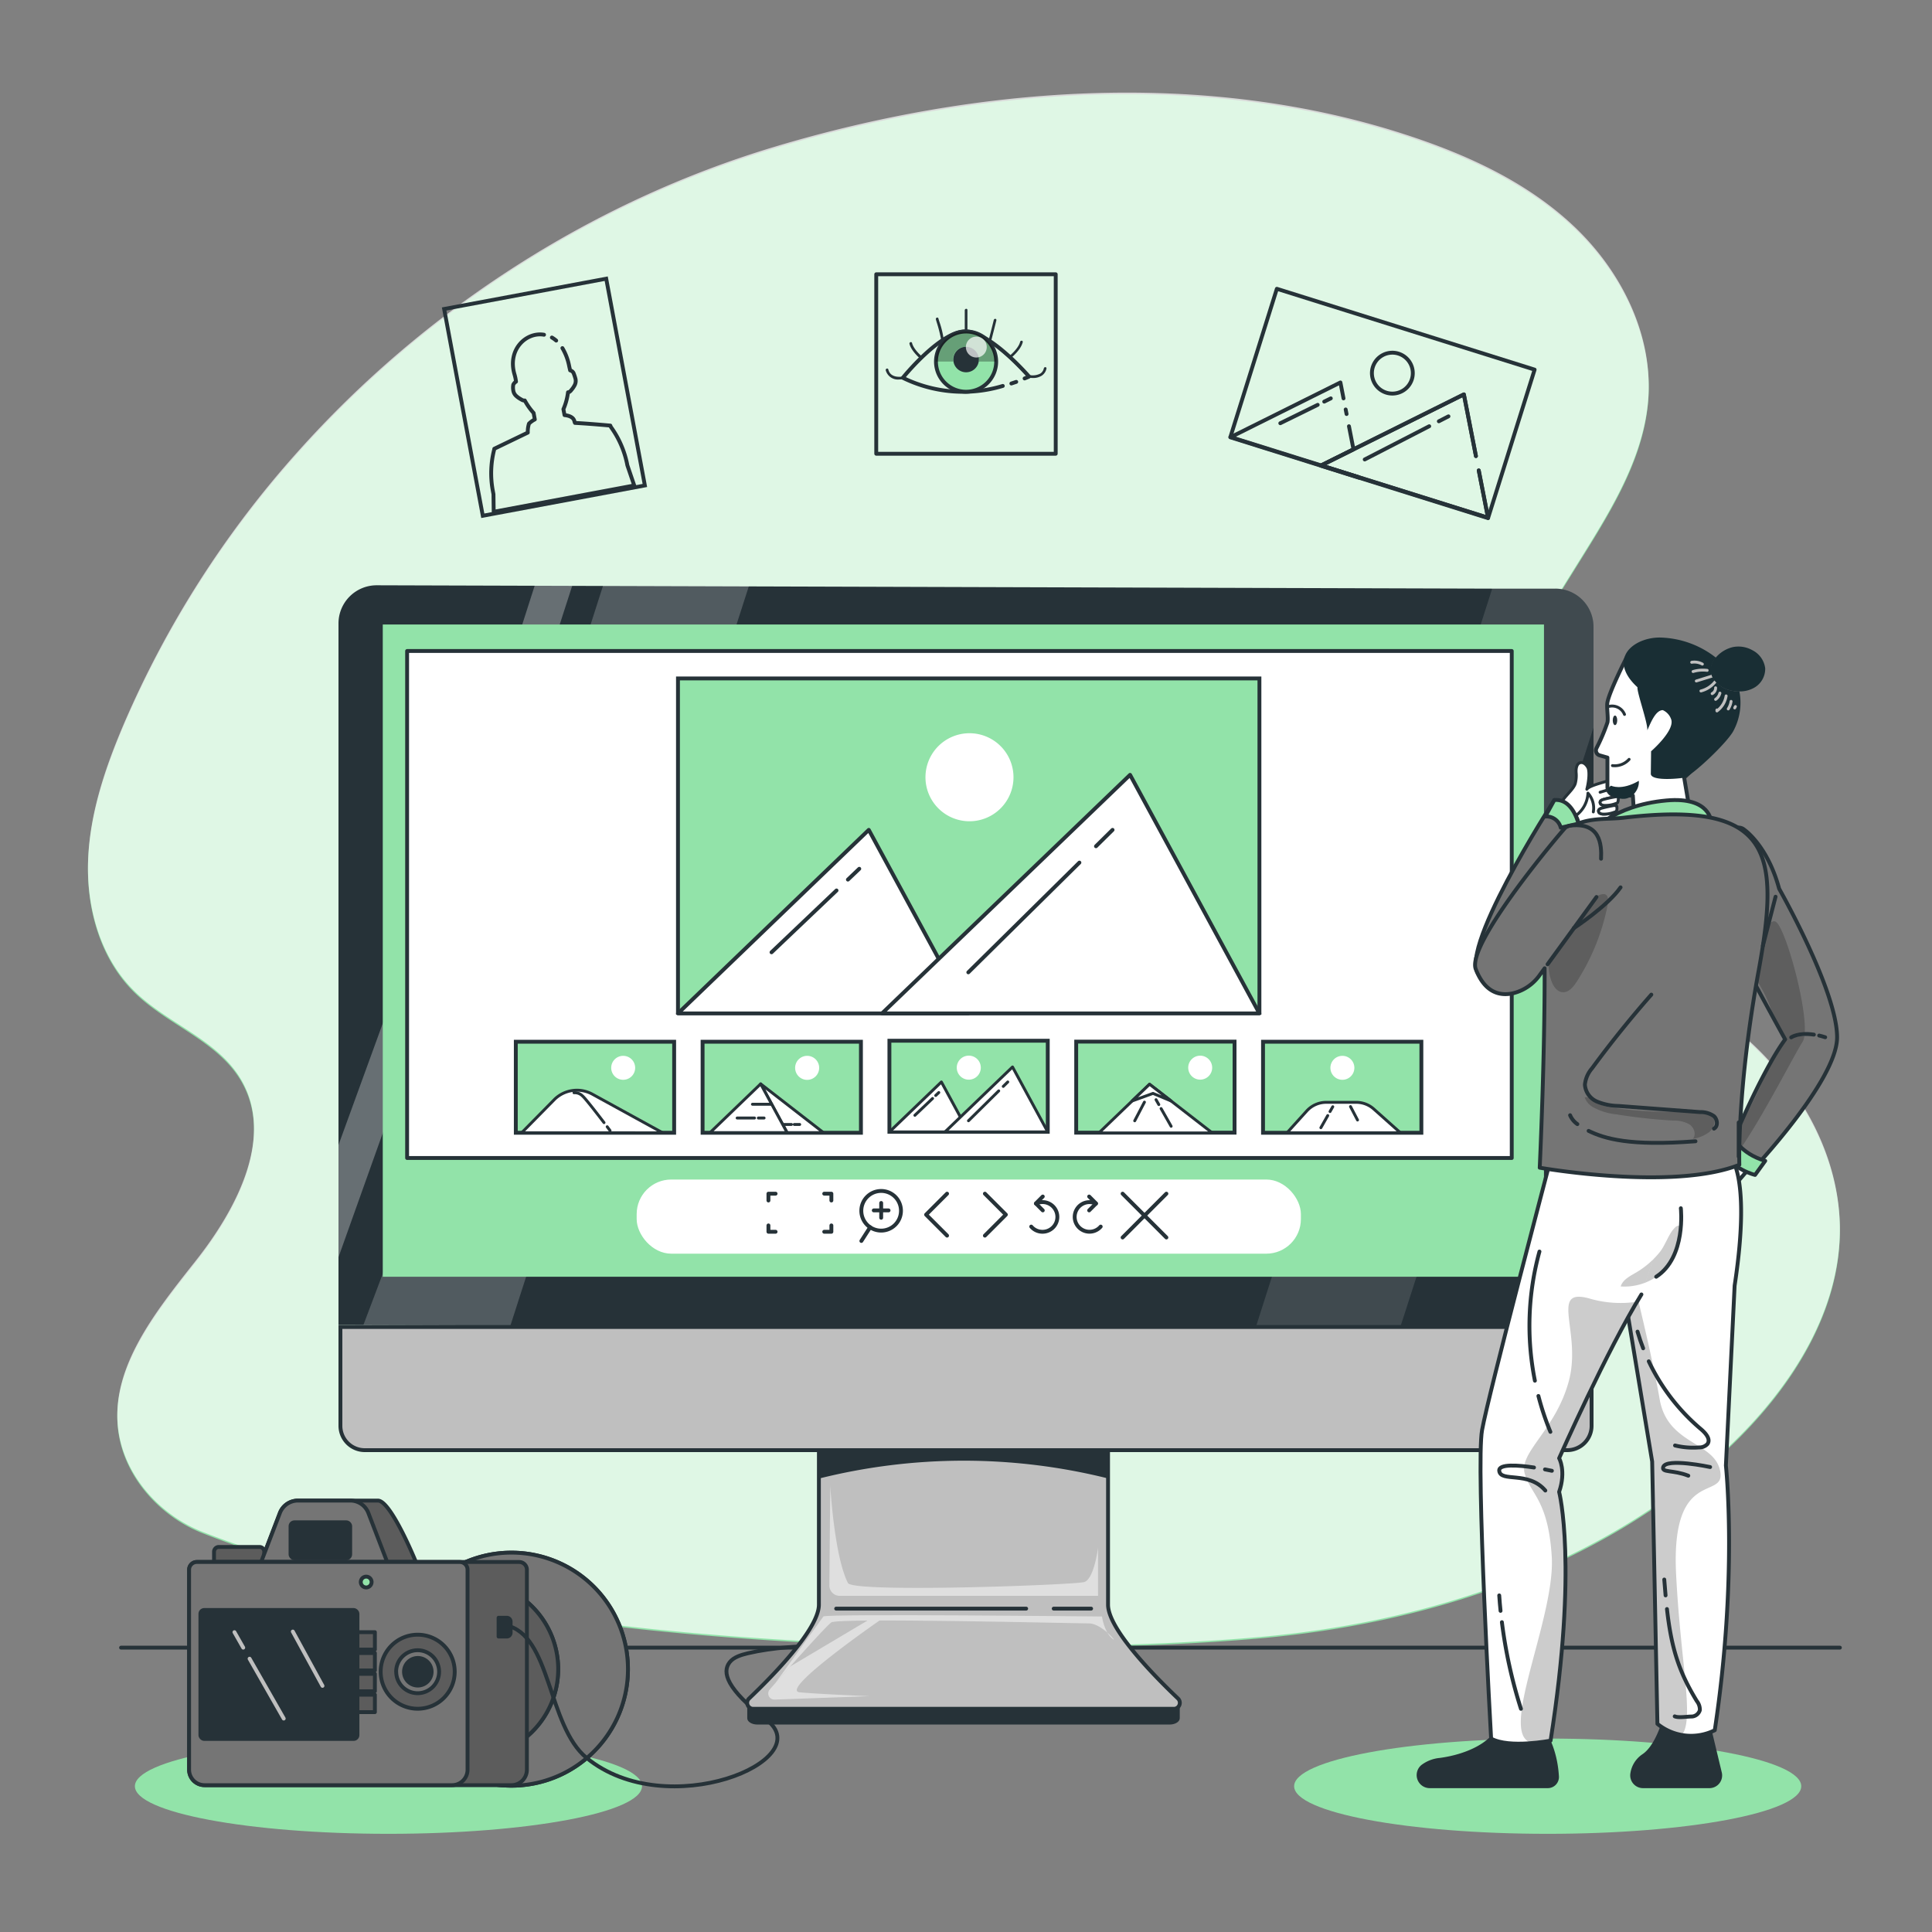 <svg xmlns="http://www.w3.org/2000/svg" xmlns:xlink="http://www.w3.org/1999/xlink" viewBox="0 0 500 500"><rect x="0" y="0" width="500" height="500" fill="#808080" stroke="none"/><defs><clipPath id="freepik--clip-path--inject-21"><path d="M447.19,240.93c-2-4.78-1.5-19.36.65-25.28a2.24,2.24,0,0,1,3.6-.9s6,4.08,9,15.25c0,0,15,26.41,15,38.46,0,11.3-22.33,34.81-22.33,34.81a10.44,10.44,0,0,1-6-4.77S455.48,277.88,462,269C462,269,449.41,246.21,447.19,240.93Z" style="fill:#757575;stroke:#263238;stroke-linecap:round;stroke-linejoin:round"></path></clipPath><clipPath id="freepik--clip-path-2--inject-21"><path d="M447.13,298.5s6.43,3.68,1.79,34.23l-2.26,46.55s3.14,28.75-2.88,68.5a13.79,13.79,0,0,1-14.84-1.65l-1.36-67.88-12.43-75Z" style="fill:#fff;stroke:#263238;stroke-linecap:round;stroke-linejoin:round"></path></clipPath><clipPath id="freepik--clip-path-3--inject-21"><path d="M424.8,335c-8.86,14.29-21.3,42.39-21.3,42.39s1.87,3.26,0,8.71c0,0,4.94,19-2.21,64.37,0,0-10.64,2.09-15.39-.52,0,0-4-70.66-2.34-79.87s17.73-70,17.73-70h35.14" style="fill:#fff;stroke:#263238;stroke-linecap:round;stroke-linejoin:round"></path></clipPath><clipPath id="freepik--clip-path-4--inject-21"><path d="M381.93,250.82c2.48,6.41,6.61,7,9.91,6.17a11.92,11.92,0,0,0,6.64-4.65l1.27-1.75c.07,23-1.27,51.61-1.27,51.61s34.39,6.07,51.66-.75c0,0-.67-19.28,5-50.25s3.14-44.07-35-39.57c-3.65.43-8,0-11.74,1.52a8,8,0,0,0-3.24,1C404.72,214.5,379.36,244.21,381.93,250.82Z" style="fill:#757575;stroke:#263238;stroke-linecap:round;stroke-linejoin:round"></path></clipPath></defs><g id="freepik--background-simple--inject-21"><path d="M32.17,187.43c-4.85,11.34-8.94,23.25-9.37,35.59S26,248.26,34.85,256.91c8.58,8.43,21.49,12.48,27.56,22.87,8.65,14.8-1.11,33.37-11.73,46.84s-23.13,28.79-19.76,45.61c2.23,11.13,11.09,20.52,21.67,24.63C142.87,432,287,428.14,330.45,423.58s87.06-19.71,118.34-50.16c15.06-14.66,27.35-33.91,27.37-54.93,0-18.4-9.57-35.93-23.1-48.39s-30.7-20.35-48.24-25.89c-13.16-4.16-28.8-9-32.93-22.18-3.37-10.76,2.83-22,8.79-31.53q14.46-23.24,28.93-46.47c7.91-12.71,16.05-26.11,17-41,1-16.61-7.32-32.85-19.46-44.24s-27.7-18.46-43.53-23.6c-52.33-17-111-12.47-163.21,3.21C153,52.59,109.82,80.53,76.89,117.46A258.14,258.14,0,0,0,32.17,187.43Z" style="fill:#92E3A9"></path><path d="M32.17,187.07c-4.85,11.35-8.94,23.26-9.37,35.59S26,247.9,34.85,256.55C43.43,265,56.34,269,62.41,279.42c8.65,14.81-1.11,33.38-11.73,46.84s-23.13,28.8-19.76,45.61C33.15,383,42,392.39,52.59,396.51c90.28,35.11,234.44,31.27,277.86,26.71s87.06-19.7,118.34-50.15c15.06-14.66,27.35-33.92,27.37-54.94,0-18.39-9.57-35.92-23.1-48.39s-30.7-20.35-48.24-25.89c-13.16-4.16-28.8-9-32.93-22.17-3.37-10.77,2.83-22,8.79-31.54q14.46-23.23,28.93-46.46c7.91-12.71,16.05-26.12,17-41.06,1-16.61-7.32-32.84-19.46-44.23s-27.7-18.47-43.53-23.6c-52.33-17-111-12.47-163.21,3.21C153,52.24,109.82,80.17,76.89,117.1A258.29,258.29,0,0,0,32.17,187.07Z" style="fill:#fff;opacity:0.7"></path></g><g id="freepik--Floor--inject-21"><line x1="31.33" y1="426.41" x2="476.16" y2="426.41" style="fill:none;stroke:#263238;stroke-linecap:round;stroke-linejoin:round"></line></g><g id="freepik--Camera--inject-21"><path d="M166.15,462.27c0,6.8-29.38,12.32-65.62,12.32s-65.62-5.52-65.62-12.32,29.37-12.33,65.62-12.33S166.15,455.46,166.15,462.27Z" style="fill:#92E3A9"></path><path d="M132.31,401.82a30,30,0,0,0-12,2.51l-7.24,3.2a26.06,26.06,0,0,0,0,48.9l7.24,3.2a30.16,30.16,0,1,0,12-57.81Z" style="fill:#fff;stroke:#263238;stroke-linecap:round;stroke-linejoin:round"></path><path d="M132.31,401.82a30,30,0,0,0-12,2.51l-7.24,3.2a26.06,26.06,0,0,0,0,48.9l7.24,3.2a30.16,30.16,0,1,0,12-57.81Z" style="fill:#757575;stroke:#263238;stroke-linecap:round;stroke-linejoin:round"></path><path d="M121.63,409.15h-30a22.83,22.83,0,1,0,0,45.66h30a22.83,22.83,0,1,0,0-45.66Z" style="fill:#fff;stroke:#263238;stroke-linecap:round;stroke-linejoin:round"></path><path d="M121.63,409.15h-30a22.83,22.83,0,1,0,0,45.66h30a22.83,22.83,0,1,0,0-45.66Z" style="fill:#5c5c5c;stroke:#263238;stroke-linecap:round;stroke-linejoin:round"></path><path d="M113.3,409.15h-7.09a22.83,22.83,0,0,1,0,45.66h7.09a22.83,22.83,0,0,0,0-45.66Z" style="fill:#5c5c5c;stroke:#263238;stroke-linecap:round;stroke-linejoin:round"></path><path d="M97.8,388.35H77.14a5,5,0,0,0-4.71,3.23l-4.85,12.66h40.06S101.18,388.35,97.8,388.35Z" style="fill:#5c5c5c;stroke:#263238;stroke-linecap:round;stroke-linejoin:round"></path><path d="M55.36,400.35h13a0,0,0,0,1,0,0V403a1.24,1.24,0,0,1-1.24,1.24H56.6A1.24,1.24,0,0,1,55.36,403v-2.65a0,0,0,0,1,0,0Z" transform="translate(123.75 804.59) rotate(180)" style="fill:#5c5c5c;stroke:#263238;stroke-linecap:round;stroke-linejoin:round"></path><path d="M90.64,388.35H77.14a5,5,0,0,0-4.71,3.23l-4.85,12.66H100.2l-4.86-12.66A5,5,0,0,0,90.64,388.35Z" style="fill:#757575;stroke:#263238;stroke-linecap:round;stroke-linejoin:round"></path><path d="M50.94,404.24h83.42a2,2,0,0,1,2,2V458a4,4,0,0,1-4,4H52.94a4,4,0,0,1-4-4V406.24A2,2,0,0,1,50.94,404.24Z" style="fill:#5c5c5c;stroke:#263238;stroke-linecap:round;stroke-linejoin:round"></path><path d="M50.94,404.24H119a2,2,0,0,1,2,2V458a4,4,0,0,1-4,4H52.94a4,4,0,0,1-4-4V406.24A2,2,0,0,1,50.94,404.24Z" style="fill:#757575;stroke:#263238;stroke-linecap:round;stroke-linejoin:round"></path><rect x="51.86" y="416.66" width="40.65" height="33.38" rx="1" style="fill:#263238;stroke:#263238;stroke-linecap:round;stroke-linejoin:round"></rect><line x1="75.78" y1="422.24" x2="83.46" y2="436.3" style="fill:none;stroke:#bfbfbf;stroke-linecap:round;stroke-linejoin:round"></line><line x1="64.59" y1="429.27" x2="73.43" y2="444.76" style="fill:none;stroke:#bfbfbf;stroke-linecap:round;stroke-linejoin:round"></line><line x1="60.67" y1="422.4" x2="62.95" y2="426.41" style="fill:none;stroke:#bfbfbf;stroke-linecap:round;stroke-linejoin:round"></line><rect x="75.19" y="393.97" width="15.44" height="9.3" rx="1" style="fill:#263238;stroke:#263238;stroke-linecap:round;stroke-linejoin:round"></rect><rect x="92.51" y="422.4" width="4.51" height="4.51" style="fill:#5c5c5c;stroke:#263238;stroke-linecap:round;stroke-linejoin:round"></rect><rect x="92.51" y="427.8" width="4.51" height="4.51" style="fill:#5c5c5c;stroke:#263238;stroke-linecap:round;stroke-linejoin:round"></rect><rect x="92.51" y="433.19" width="4.51" height="4.51" style="fill:#5c5c5c;stroke:#263238;stroke-linecap:round;stroke-linejoin:round"></rect><rect x="92.51" y="438.59" width="4.51" height="4.51" style="fill:#5c5c5c;stroke:#263238;stroke-linecap:round;stroke-linejoin:round"></rect><path d="M98.52,432.65a9.58,9.58,0,1,0,9.58-9.59A9.57,9.57,0,0,0,98.52,432.65Zm4,0a5.56,5.56,0,1,1,5.56,5.55A5.56,5.56,0,0,1,102.54,432.65Z" style="fill:#5c5c5c;stroke:#263238;stroke-linecap:round;stroke-linejoin:round"></path><path d="M111.7,432.65a3.57,3.57,0,1,1-3.56-3.57A3.56,3.56,0,0,1,111.7,432.65Z" style="fill:#263238;stroke:#263238;stroke-linecap:round;stroke-linejoin:round"></path><path d="M96.17,409.43a1.4,1.4,0,1,1-1.4-1.4A1.4,1.4,0,0,1,96.17,409.43Z" style="fill:#92E3A9;stroke:#263238;stroke-linecap:round;stroke-linejoin:round"></path><path d="M130.83,420.62c11.82,2.23,10.8,26,21,34.34,20.83,17,60.1.58,46.61-9.81-10.53-8.11-11.59-12.37-9.63-14.93,1.06-1.37,3-1.94,4.76-2.36,6.36-1.5,14-1.91,20.57-2.08" style="fill:none;stroke:#263238;stroke-linecap:round;stroke-linejoin:round"></path><path d="M130.08,418.66h2.12a0,0,0,0,1,0,0v4.87a0,0,0,0,1,0,0h-2.12a1,1,0,0,1-1-1V419.7A1,1,0,0,1,130.08,418.66Z" transform="translate(261.23 842.2) rotate(180)" style="fill:#263238;stroke:#263238;stroke-linecap:round;stroke-linejoin:round"></path></g><g id="freepik--Device--inject-21"><path d="M193.39,441.15H305.32v3.53c0,.9-1.17,1.63-2.61,1.63H196c-1.44,0-2.61-.73-2.61-1.63Z" style="fill:#263238"></path><path d="M286.76,415.3V369.25H211.93V415.3c0,6.35-12.31,18.79-18.06,24.26a1.55,1.55,0,0,0,1.08,2.68H303.77a1.55,1.55,0,0,0,1.08-2.68C299.09,434.09,286.76,421.65,286.76,415.3Z" style="fill:#bfbfbf;stroke:#263238;stroke-linecap:round;stroke-linejoin:round"></path><line x1="272.7" y1="416.31" x2="282.38" y2="416.31" style="fill:none;stroke:#263238;stroke-linecap:round;stroke-linejoin:round"></line><line x1="216.4" y1="416.31" x2="265.57" y2="416.31" style="fill:none;stroke:#263238;stroke-linecap:round;stroke-linejoin:round"></line><g style="opacity:0.5"><path d="M204.42,431.34l21.41-12.73,2.54.25s-27,18.6-21.4,19.11,18.09,1,18.09,1l-24.61.88a1.58,1.58,0,0,1-1.24-2.62Z" style="fill:#fff"></path><path d="M213.09,418.35c0-.76,72.1,0,72.1,0s.51,3.82,2.55,5.61-2.55-3.82-5.86-3.82-65-1.53-66.75-.26-14.53,15.8-14.53,15.8Z" style="fill:#fff"></path><path d="M214.87,384.47l-.23,25.84a2.67,2.67,0,0,0,2.67,2.69h66.86V400.52s-1,8.15-3.57,8.91-59.81,2.84-61.14.26C215.89,402.81,214.87,384.47,214.87,384.47Z" style="fill:#fff"></path></g><path d="M287,382.68l-.24-.06a154.06,154.06,0,0,0-74.92.06h0V369.44H287Z" style="fill:#263238"></path><rect x="98.52" y="156.26" width="301.05" height="169.34" rx="1.59" style="fill:#fff"></rect><path d="M412.4,162.27V343.9l-324.8-1V161.35a9.88,9.88,0,0,1,9.91-9.88l288.7.87,16.33,0A9.88,9.88,0,0,1,412.4,162.27Z" style="fill:#263238"></path><g style="opacity:0.3"><path d="M412.4,162.27v26L405.08,211l-1.59,5-12.14,37.62-4.76,14.76,0,.07L383.49,278l-8.65,26.78-.52,1.65-5.09,15.78-.08.25-2,6.31-1,3-.67,2.1-1.13,3.49-.18.58-1.67,5.16v0H325.12l0,0,1.65-5.16.18-.58,1.7-5.3.69-2.16,2-6.13h0l.37-1.15.1-.32,6.89-21.51,6.61-20.64v0l3.94-12.26.15-.48,3-9.49.85-2.67,0,0v0l4.22-13.21L371.27,199l0-.12,13.36-41.7.19-.58,1.35-4.25,16.33,0A9.88,9.88,0,0,1,412.4,162.27Z" style="fill:#fff;opacity:0.4"></path></g><polygon points="193.84 151.6 192.23 156.59 192.05 157.16 170.91 222.69 153.16 277.69 145.34 302 136.25 330.15 136.14 330.49 134.16 336.61 133.94 337.33 133.75 337.91 132.09 343.07 94.04 342.92 98.85 330.19 99.43 328.4 99.97 326.72 100.1 326.28 100.11 326.25 100.25 325.82 103.01 317.23 117.15 273.06 139.95 201.87 154.28 157.16 154.46 156.59 156.06 151.6 193.84 151.6" style="fill:#fff;opacity:0.2"></polygon><polygon points="87.6 296.33 124.34 195.38 126.33 189.17 129.8 178.34 138.37 151.59 148.09 151.59 148.08 151.62 142.68 168.36 139.46 178.34 135.97 189.17 133.97 195.38 87.6 325.36 87.6 296.33" style="fill:#fff;opacity:0.3"></polygon><rect x="99.06" y="161.62" width="300.52" height="168.8" style="fill:#92E3A9"></rect><rect x="105.36" y="168.48" width="285.88" height="131.21" style="fill:#fff;stroke:#263238;stroke-linecap:round;stroke-linejoin:round"></rect><rect x="175.46" y="175.58" width="150.48" height="86.51" style="fill:#92E3A9;stroke:#263238;stroke-miterlimit:10"></rect><polygon points="175.46 262.27 224.84 214.77 250.6 262.27 175.46 262.27" style="fill:#fff;stroke:#263238;stroke-linecap:round;stroke-linejoin:round"></polygon><polygon points="228.26 262.27 292.46 200.53 325.93 262.27 228.26 262.27" style="fill:#fff;stroke:#263238;stroke-linecap:round;stroke-linejoin:round"></polygon><path d="M262.29,201.15a11.39,11.39,0,1,1-11.39-11.39A11.39,11.39,0,0,1,262.29,201.15Z" style="fill:#fff"></path><line x1="283.64" y1="219.01" x2="287.93" y2="214.77" style="fill:#fff;stroke:#263238;stroke-linecap:round;stroke-linejoin:round"></line><line x1="250.6" y1="251.64" x2="279.35" y2="223.24" style="fill:#fff;stroke:#263238;stroke-linecap:round;stroke-linejoin:round"></line><line x1="219.44" y1="227.64" x2="222.38" y2="224.84" style="fill:#fff;stroke:#263238;stroke-linecap:round;stroke-linejoin:round"></line><line x1="199.67" y1="246.45" x2="216.49" y2="230.45" style="fill:#fff;stroke:#263238;stroke-linecap:round;stroke-linejoin:round"></line><rect x="133.49" y="269.6" width="40.98" height="23.56" style="fill:#92E3A9;stroke:#263238;stroke-miterlimit:10"></rect><path d="M135,293.16l8.57-8.7a8.29,8.29,0,0,1,9.73-1.29l18.21,10Z" style="fill:#fff;stroke:#263238;stroke-linecap:round;stroke-linejoin:round;stroke-width:0.75px"></path><path d="M157.14,291.6l.74,1" style="fill:#fff;stroke:#263238;stroke-linecap:round;stroke-linejoin:round;stroke-width:0.75px"></path><path d="M148.55,282.8a2.82,2.82,0,0,1,2.23.86c.63.51,3.65,4.4,5.54,6.87" style="fill:#fff;stroke:#263238;stroke-linecap:round;stroke-linejoin:round;stroke-width:0.75px"></path><path d="M164.38,276.35a3.1,3.1,0,1,1-3.1-3.1A3.1,3.1,0,0,1,164.38,276.35Z" style="fill:#fff"></path><rect x="181.83" y="269.6" width="40.98" height="23.56" style="fill:#92E3A9;stroke:#263238;stroke-miterlimit:10"></rect><polygon points="196.86 280.51 203.7 293.12 213.11 293.12 196.86 280.51" style="fill:#fff;stroke:#263238;stroke-linecap:round;stroke-linejoin:round;stroke-width:0.75px"></polygon><polygon points="183.76 293.12 196.86 280.51 203.7 293.12 183.76 293.12" style="fill:#fff;stroke:#263238;stroke-linecap:round;stroke-linejoin:round;stroke-width:0.75px"></polygon><line x1="196.25" y1="289.34" x2="197.75" y2="289.34" style="fill:#fff;stroke:#263238;stroke-linecap:round;stroke-linejoin:round;stroke-width:0.75px"></line><line x1="190.77" y1="289.34" x2="195.27" y2="289.34" style="fill:#fff;stroke:#263238;stroke-linecap:round;stroke-linejoin:round;stroke-width:0.75px"></line><line x1="205.56" y1="291.01" x2="206.96" y2="291.01" style="fill:#fff;stroke:#263238;stroke-linecap:round;stroke-linejoin:round;stroke-width:0.75px"></line><line x1="202.7" y1="291.01" x2="204.83" y2="291.01" style="fill:#fff;stroke:#263238;stroke-linecap:round;stroke-linejoin:round;stroke-width:0.75px"></line><line x1="194.73" y1="285.78" x2="199.69" y2="285.78" style="fill:#fff;stroke:#263238;stroke-linecap:round;stroke-linejoin:round;stroke-width:0.75px"></line><path d="M212,276.35a3.11,3.11,0,1,1-3.11-3.1A3.1,3.1,0,0,1,212,276.35Z" style="fill:#fff"></path><rect x="278.52" y="269.57" width="40.98" height="23.56" style="fill:#92E3A9;stroke:#263238;stroke-miterlimit:10"></rect><path d="M313.71,276.31a3.1,3.1,0,1,1-3.1-3.1A3.1,3.1,0,0,1,313.71,276.31Z" style="fill:#fff"></path><polygon points="284.39 293.2 297.5 280.6 313.74 293.2 284.39 293.2" style="fill:#fff;stroke:#263238;stroke-linecap:round;stroke-linejoin:round;stroke-width:0.75px"></polygon><polygon points="292.99 284.93 298.4 282.97 303.09 284.93 297.5 280.6 292.99 284.93" style="fill:#fff;stroke:#263238;stroke-linecap:round;stroke-linejoin:round;stroke-width:0.75px"></polygon><line x1="300.49" y1="286.9" x2="303.09" y2="291.48" style="fill:#fff;stroke:#263238;stroke-linecap:round;stroke-linejoin:round;stroke-width:0.75px"></line><line x1="299.18" y1="284.6" x2="299.9" y2="285.86" style="fill:#fff;stroke:#263238;stroke-linecap:round;stroke-linejoin:round;stroke-width:0.75px"></line><line x1="296.18" y1="285.23" x2="293.66" y2="290.06" style="fill:#fff;stroke:#263238;stroke-linecap:round;stroke-linejoin:round;stroke-width:0.75px"></line><rect x="326.87" y="269.6" width="40.98" height="23.56" style="fill:#92E3A9;stroke:#263238;stroke-miterlimit:10"></rect><path d="M350.51,276.35a3.1,3.1,0,1,1-3.1-3.1A3.1,3.1,0,0,1,350.51,276.35Z" style="fill:#fff"></path><path d="M362.43,293.16H333.08l5.09-5.63a6.8,6.8,0,0,1,5.05-2.25H351a6.81,6.81,0,0,1,4.53,1.73Z" style="fill:#fff;stroke:#263238;stroke-linecap:round;stroke-linejoin:round;stroke-width:0.75px"></path><line x1="343.62" y1="288.71" x2="341.84" y2="291.85" style="fill:none;stroke:#263238;stroke-linecap:round;stroke-linejoin:round;stroke-width:0.75px"></line><line x1="344.92" y1="286.42" x2="344.21" y2="287.67" style="fill:none;stroke:#263238;stroke-linecap:round;stroke-linejoin:round;stroke-width:0.75px"></line><line x1="349.51" y1="286.38" x2="351.33" y2="289.86" style="fill:none;stroke:#263238;stroke-linecap:round;stroke-linejoin:round;stroke-width:0.75px"></line><rect x="230.18" y="269.34" width="40.98" height="23.56" style="fill:#92E3A9;stroke:#263238;stroke-miterlimit:10"></rect><polygon points="230.18 292.94 243.63 280.01 250.64 292.94 230.18 292.94" style="fill:#fff;stroke:#263238;stroke-linecap:round;stroke-linejoin:round;stroke-width:0.75px"></polygon><polygon points="244.56 292.94 262.04 276.13 271.16 292.94 244.56 292.94" style="fill:#fff;stroke:#263238;stroke-linecap:round;stroke-linejoin:round;stroke-width:0.75px"></polygon><path d="M253.83,276.3a3.11,3.11,0,1,1-3.11-3.1A3.1,3.1,0,0,1,253.83,276.3Z" style="fill:#fff"></path><line x1="259.64" y1="281.16" x2="260.81" y2="280.01" style="fill:#fff;stroke:#263238;stroke-linecap:round;stroke-linejoin:round;stroke-width:0.75px"></line><line x1="250.64" y1="290.05" x2="258.47" y2="282.32" style="fill:#fff;stroke:#263238;stroke-linecap:round;stroke-linejoin:round;stroke-width:0.75px"></line><line x1="242.16" y1="283.51" x2="242.96" y2="282.75" style="fill:#fff;stroke:#263238;stroke-linecap:round;stroke-linejoin:round;stroke-width:0.75px"></line><line x1="236.77" y1="288.64" x2="241.35" y2="284.28" style="fill:#fff;stroke:#263238;stroke-linecap:round;stroke-linejoin:round;stroke-width:0.75px"></line><rect x="164.77" y="305.26" width="171.9" height="19.19" rx="8.95" style="fill:#fff"></rect><polyline points="245.1 319.78 239.67 314.35 245.1 308.92" style="fill:none;stroke:#263238;stroke-linecap:round;stroke-linejoin:round"></polyline><polyline points="254.89 308.92 260.32 314.35 254.89 319.78" style="fill:none;stroke:#263238;stroke-linecap:round;stroke-linejoin:round"></polyline><polyline points="269.87 313.25 268.08 311.45 269.87 309.66" style="fill:none;stroke:#263238;stroke-linecap:round;stroke-linejoin:round"></polyline><path d="M268.12,311.49a3.84,3.84,0,1,1,1.67,7.29,3.81,3.81,0,0,1-2.91-1.34" style="fill:none;stroke:#263238;stroke-linecap:round;stroke-linejoin:round"></path><polyline points="281.87 313.25 283.66 311.45 281.87 309.66" style="fill:none;stroke:#263238;stroke-linecap:round;stroke-linejoin:round"></polyline><path d="M284.86,317.44a3.83,3.83,0,1,1-2.91-6.33,3.86,3.86,0,0,1,1.67.38" style="fill:none;stroke:#263238;stroke-linecap:round;stroke-linejoin:round"></path><path d="M233.17,313.35a5.13,5.13,0,1,1-5.12-5.13A5.12,5.12,0,0,1,233.17,313.35Z" style="fill:none;stroke:#263238;stroke-linecap:round;stroke-linejoin:round"></path><line x1="225.2" y1="317.6" x2="222.92" y2="321.16" style="fill:none;stroke:#263238;stroke-linecap:round;stroke-linejoin:round"></line><line x1="228.05" y1="311.33" x2="228.05" y2="315.16" style="fill:none;stroke:#263238;stroke-linecap:round;stroke-linejoin:round"></line><line x1="226.13" y1="313.25" x2="229.96" y2="313.25" style="fill:none;stroke:#263238;stroke-linecap:round;stroke-linejoin:round"></line><polyline points="200.72 318.78 198.87 318.78 198.87 317.14" style="fill:none;stroke:#263238;stroke-linecap:round;stroke-linejoin:round"></polyline><polyline points="198.87 310.69 198.87 308.92 200.72 308.92" style="fill:none;stroke:#263238;stroke-linecap:round;stroke-linejoin:round"></polyline><polyline points="213.31 318.78 215.16 318.78 215.16 317.14" style="fill:none;stroke:#263238;stroke-linecap:round;stroke-linejoin:round"></polyline><polyline points="215.16 310.69 215.16 308.92 213.31 308.92" style="fill:none;stroke:#263238;stroke-linecap:round;stroke-linejoin:round"></polyline><line x1="290.53" y1="308.92" x2="301.86" y2="320.26" style="fill:none;stroke:#263238;stroke-linecap:round;stroke-linejoin:round"></line><line x1="301.86" y1="308.92" x2="290.53" y2="320.26" style="fill:none;stroke:#263238;stroke-linecap:round;stroke-linejoin:round"></line><path d="M94.4,375.3a6.31,6.31,0,0,1-6.3-6.3V343.42H411.9V369a6.31,6.31,0,0,1-6.3,6.3Z" style="fill:#bfbfbf"></path><path d="M411.4,343.92V369a5.8,5.8,0,0,1-5.8,5.8H94.4a5.8,5.8,0,0,1-5.8-5.8V343.92H411.4m1-1H87.6V369a6.81,6.81,0,0,0,6.8,6.8H405.6a6.81,6.81,0,0,0,6.8-6.8V342.92Z" style="fill:#263238"></path></g><g id="freepik--Character--inject-21"><path d="M466.16,462.27c0,6.8-29.38,12.32-65.62,12.32s-65.62-5.52-65.62-12.32,29.38-12.33,65.62-12.33S466.16,455.46,466.16,462.27Z" style="fill:#92E3A9"></path><path d="M447.19,240.93c-2-4.78-1.5-19.36.65-25.28a2.24,2.24,0,0,1,3.6-.9s6,4.08,9,15.25c0,0,15,26.41,15,38.46,0,11.3-22.33,34.81-22.33,34.81a10.44,10.44,0,0,1-6-4.77S455.48,277.88,462,269C462,269,449.41,246.21,447.19,240.93Z" style="fill:#757575"></path><g style="clip-path:url(#freepik--clip-path--inject-21)"><path d="M459.51,238.52c-1.86-.93-5.79,5.87-8.09,10.28,3.25,4.71,6.56,9.66,7.68,15.2a5.12,5.12,0,0,1,1.33,3.13,5.46,5.46,0,0,1-1.07,5.19c-3,7.36-6.2,14.7-10.61,21.34a27.54,27.54,0,0,1,1.86,3.36c5.74-8.33,13.95-24.4,15.88-27.38C469.16,265.55,462.24,239.88,459.51,238.52Z" style="opacity:0.2"></path></g><path d="M447.19,240.93c-2-4.78-1.5-19.36.65-25.28a2.24,2.24,0,0,1,3.6-.9s6,4.08,9,15.25c0,0,15,26.41,15,38.46,0,11.3-22.33,34.81-22.33,34.81a10.44,10.44,0,0,1-6-4.77S455.48,277.88,462,269C462,269,449.41,246.21,447.19,240.93Z" style="fill:none;stroke:#263238;stroke-linecap:round;stroke-linejoin:round"></path><path d="M449,296.63l-3.37,5.4s-10.5,3.28-11.59,6.75,4.28,8.3,7.48,7.34S450,305.5,450,305.5l4.25-4.94Z" style="fill:#fff;stroke:#263238;stroke-linecap:round;stroke-linejoin:round"></path><path d="M456.84,300.43l-2.63,3.64s-5.63-1.31-8.45-6.06l2.56-4.05S450.26,298.5,456.84,300.43Z" style="fill:#92E3A9;stroke:#263238;stroke-linecap:round;stroke-linejoin:round"></path><path d="M442.18,446.59l2.93,12.24a2.79,2.79,0,0,1-2.71,3.44H425.2a2.8,2.8,0,0,1-2.76-3.27,6.68,6.68,0,0,1,2.87-4.57c3.92-2.56,5.8-10.57,5.8-10.57Z" style="fill:#263238;stroke:#263238;stroke-linecap:round;stroke-linejoin:round"></path><path d="M399.75,448.63s2.79,4,3.2,11.14a2.38,2.38,0,0,1-2.39,2.5H370a2.88,2.88,0,0,1-1.81-5.11,8.79,8.79,0,0,1,4.46-1.71c7.5-1,14.13-4.43,15.33-8.86Z" style="fill:#263238;stroke:#263238;stroke-linecap:round;stroke-linejoin:round"></path><path d="M447.13,298.5s6.43,3.68,1.79,34.23l-2.26,46.55s3.14,28.75-2.88,68.5a13.79,13.79,0,0,1-14.84-1.65l-1.36-67.88-12.43-75Z" style="fill:#fff"></path><g style="clip-path:url(#freepik--clip-path-2--inject-21)"><path d="M445.19,380.75c-1.47-7.72-13.63-6.81-15.67-18.63-1.31-7.54-3.84-18.49-5.51-25.44a23.83,23.83,0,0,1-2.76,4.8,5,5,0,0,1,.54,2.33c0,.89,0,1.78.09,2.67a4.48,4.48,0,0,1,.09.64c-.11-1.3.76,1.34.89,1.69a11.61,11.61,0,0,1,.67,3.09c.2,2.57,0,5.16.38,7.73.68,4.93,2.56,9.67,3.3,14.62a34.66,34.66,0,0,1,.38,5.26,3.92,3.92,0,0,1,.27,1.8,23.62,23.62,0,0,0-.09,4.12s0,.13,0,.3c.17,1.08.29,2.13.43,2.89a6,6,0,0,1-.44,3.59,6.08,6.08,0,0,1,.07,1.23c-.52,9.33.48,18.8.5,28.14,0,4.59.21,9.17.22,13.76,0,3.45-.48,7.06-.05,10.51a3.67,3.67,0,0,1,1.22,1.5,2.59,2.59,0,0,1,.12.25c.1,0,.16.09.07.07a18.31,18.31,0,0,0,2.92.72c.52.09,1.35.16,2.4.27l.29,0c2.83-4.54-.62-18.8-1.75-41.35C432.39,379.39,446.66,388.48,445.19,380.75Z" style="opacity:0.2"></path><path d="M423.43,329.32c-1.59.93-3.46,1.85-4,3.61A14.69,14.69,0,0,0,434.86,321c.42-2.11.41-5.3-1.67-3-1.52,1.71-2.24,4.41-3.81,6.25A22.66,22.66,0,0,1,423.43,329.32Z" style="opacity:0.2"></path></g><path d="M447.13,298.5s6.43,3.68,1.79,34.23l-2.26,46.55s3.14,28.75-2.88,68.5a13.79,13.79,0,0,1-14.84-1.65l-1.36-67.88-12.43-75Z" style="fill:none;stroke:#263238;stroke-linecap:round;stroke-linejoin:round"></path><path d="M442.58,379.67s-11.37-2.43-12.14,0c-.48,1.51,2.53.68,6.49,2.24" style="fill:none;stroke:#263238;stroke-linecap:round;stroke-linejoin:round"></path><path d="M424.8,335c-8.86,14.29-21.3,42.39-21.3,42.39s1.87,3.26,0,8.71c0,0,4.94,19-2.21,64.37,0,0-10.64,2.09-15.39-.52,0,0-4-70.66-2.34-79.87s17.73-70,17.73-70h35.14" style="fill:#fff"></path><g style="clip-path:url(#freepik--clip-path-3--inject-21)"><path d="M411.16,336c-10.27-2.73-1.75,8.86-5.16,21.47s-12.95,18.41-11.41,23.86,6.07,6.82,7,21.47-11.88,41.73-6.82,47.28c1.54,1.69,3.76,1.64,6.09.76a5.65,5.65,0,0,1,.22-1c2.68-8.2,1.36-17,3.36-25.3a28.13,28.13,0,0,1,.86-10.13c0-8.51-1.18-17.06-.9-25.55,0-.1,0-.2,0-.3a5.64,5.64,0,0,1,.19-4.6,5.74,5.74,0,0,1,.07-3.36,5.54,5.54,0,0,1,.33-6.36,61.36,61.36,0,0,1,3.6-8c2.26-4.76,5.46-9.34,7.44-14.18,1.53-3.73,1.91-7.3,4.89-10.28a1.14,1.14,0,0,1,.11-.11c0-.08,0-.17.07-.26a5.57,5.57,0,0,1,1.77-2.55c.24-.54.51-1.07.76-1.59.07-.15.18-.27.26-.41A28.82,28.82,0,0,1,411.16,336Z" style="opacity:0.2"></path><path d="M423.43,329.32c-1.59.93-3.46,1.85-4,3.61A14.69,14.69,0,0,0,434.86,321c.42-2.11.41-5.3-1.67-3-1.52,1.71-2.24,4.41-3.81,6.25A22.66,22.66,0,0,1,423.43,329.32Z" style="opacity:0.2"></path></g><path d="M424.8,335c-8.86,14.29-21.3,42.39-21.3,42.39s1.87,3.26,0,8.71c0,0,4.94,19-2.21,64.37,0,0-10.64,2.09-15.39-.52,0,0-4-70.66-2.34-79.87s17.73-70,17.73-70h35.14" style="fill:none;stroke:#263238;stroke-linecap:round;stroke-linejoin:round"></path><path d="M397,379.79c-4-.61-9.2-1-9,.85.34,3.07,7.54-.05,11.93,5.11" style="fill:none;stroke:#263238;stroke-linecap:round;stroke-linejoin:round"></path><path d="M401.63,380.64s-.71-.16-1.79-.36" style="fill:none;stroke:#263238;stroke-linecap:round;stroke-linejoin:round"></path><path d="M405.17,212.88c1.08,1.87,4,1.22,6.12,1.18a7.58,7.58,0,0,0,5.57-2.65,5,5,0,0,0,.74-1.15,7.24,7.24,0,0,1-2.68.43,1.86,1.86,0,0,1-.82-.18.71.71,0,0,1-.4-.68c.05-.42.53-.6.92-.71,1-.28,2.09-.5,3.15-.68a1.08,1.08,0,0,1,.37.09,4.11,4.11,0,0,0,.08-.6,7.29,7.29,0,0,1-2.89.51,1.79,1.79,0,0,1-.83-.17.7.7,0,0,1-.39-.69c.05-.41.52-.59.92-.7,1-.28,2.09-.5,3.15-.68h.06c0-.09,0-.2,0-.31a2.21,2.21,0,0,1-2.18-2.22v-1.56c-1.59.5-4.8,1.27-5.39,2.14.64-2.47.7-4.86.25-5.65s-1.14-1.39-1.93-1.22c-1,.24-1.18,1.66-1.07,2.73a8,8,0,0,1-.19,2.47c-.3,1.59-3,3.64-3.62,5.12C403.33,209.4,405.17,212.88,405.17,212.88Z" style="fill:#fff;stroke:#263238;stroke-linecap:round;stroke-linejoin:round;stroke-width:0.75px"></path><path d="M412.35,210.12a5.74,5.74,0,0,0-1.39-4.85,7.63,7.63,0,0,1-3.41,6" style="fill:none;stroke:#263238;stroke-linecap:round;stroke-linejoin:round;stroke-width:0.75px"></path><line x1="416.15" y1="204.42" x2="414.1" y2="205.03" style="fill:none;stroke:#263238;stroke-linecap:round;stroke-linejoin:round;stroke-width:0.75px"></line><path d="M414.11,207.58a.7.7,0,0,0,.39.69,1.79,1.79,0,0,0,.83.17,7.29,7.29,0,0,0,2.89-.51l.22-.07c.4-.16.36-1,.4-1.46-.12-.05-.37-.51-.6-.2h-.06c-1.06.18-2.11.4-3.15.68C414.63,207,414.16,207.17,414.11,207.58Z" style="fill:#fff;stroke:#263238;stroke-linecap:round;stroke-linejoin:round;stroke-width:0.75px"></path><path d="M413.7,209.83a.71.71,0,0,0,.4.68,1.86,1.86,0,0,0,.82.18,7.24,7.24,0,0,0,2.68-.43,3.81,3.81,0,0,0,.44-.15c.4-.22.49-.54.39-1.46a2.63,2.63,0,0,0-.29-.11h0a1.08,1.08,0,0,0-.37-.09c-1.06.18-2.11.4-3.15.68C414.23,209.23,413.75,209.41,413.7,209.83Z" style="fill:#fff;stroke:#263238;stroke-linecap:round;stroke-linejoin:round;stroke-width:0.75px"></path><path d="M414,195.49l2,.57v7.61a2.21,2.21,0,0,0,2.18,2.22h4.4l.37,5.57L437.34,210l-1.48-8.76s.58-.51,1.48-1.4l-1.48-1.74,5-12.07L430.7,172.58H424l-2.44-3a2.29,2.29,0,0,0-.75.88s-4.19,8.25-4.8,11.24c-.27,1.29.25,3.95,0,5.24a48.92,48.92,0,0,1-2.88,6.76A1.33,1.33,0,0,0,414,195.49Z" style="fill:#fff;stroke:#263238;stroke-linecap:round;stroke-linejoin:round"></path><path d="M421.61,196.52a5,5,0,0,1-4.31,1.62" style="fill:none;stroke:#263238;stroke-linecap:round;stroke-linejoin:round;stroke-width:0.75px"></path><ellipse cx="417.96" cy="186.42" rx="0.58" ry="1.24" style="fill:#263238"></ellipse><path d="M416.49,182.8a3.45,3.45,0,0,1,3.93,2.09" style="fill:none;stroke:#263238;stroke-linecap:round;stroke-linejoin:round;stroke-width:0.75px"></path><path d="M442.87,212.84s-.05-6.72-11.59-5.68c-14.09,1.28-19.77,8.49-19.77,8.49Z" style="fill:#92E3A9;stroke:#263238;stroke-linecap:round;stroke-linejoin:round"></path><path d="M408.41,214.2c0,.08-11.48,33.63-11.48,33.63s-4.5,10.93-13.76,4.77c-7.21-4.8,19.09-45.55,19.09-45.55S409.35,209.88,408.41,214.2Z" style="fill:#757575;stroke:#263238;stroke-linecap:round;stroke-linejoin:round"></path><path d="M381.93,250.82c2.48,6.41,6.61,7,9.91,6.17a11.92,11.92,0,0,0,6.64-4.65l1.27-1.75c.07,23-1.27,51.61-1.27,51.61s34.39,6.07,51.66-.75c0,0-.67-19.28,5-50.25s3.14-44.07-35-39.57c-3.65.43-8,0-11.74,1.52a8,8,0,0,0-3.24,1C404.72,214.5,379.36,244.21,381.93,250.82Z" style="fill:#757575"></path><g style="clip-path:url(#freepik--clip-path-4--inject-21)"><path d="M401.55,254c.49,1.3,1.41,2.64,2.79,2.78,1.56.15,2.77-1.28,3.63-2.59A56.79,56.79,0,0,0,416,234.49c.65-3.3-.71-3.59-2.71-2.58l-.16.23-12.34,17v0A12,12,0,0,0,401.55,254Z" style="opacity:0.2"></path><path d="M412.31,286.55a15.64,15.64,0,0,0,5.9,1.83,145.94,145.94,0,0,0,14.9,1.63,8,8,0,0,1,4.16,1c1.18.82,1.79,2.66.82,3.73a9.74,9.74,0,0,0,4.33-1.82c1.18-1.05,1.77-3,.85-4.25s-3-1.35-4.72-1.22a95.34,95.34,0,0,1-20.81-.72,14,14,0,0,1-4.81-1.41c-1.07-.58-1.52-1.59-2.82-1.31A4.82,4.82,0,0,0,412.31,286.55Z" style="opacity:0.2"></path></g><path d="M381.93,250.82c2.48,6.41,6.61,7,9.91,6.17a11.92,11.92,0,0,0,6.64-4.65l1.27-1.75c.07,23-1.27,51.61-1.27,51.61s34.39,6.07,51.66-.75c0,0-.67-19.28,5-50.25s3.14-44.07-35-39.57c-3.65.43-8,0-11.74,1.52a8,8,0,0,0-3.24,1C404.72,214.5,379.36,244.21,381.93,250.82Z" style="fill:none;stroke:#263238;stroke-linecap:round;stroke-linejoin:round"></path><path d="M470.8,268c.5.12,1,.26,1.56.44" style="fill:#999;stroke:#263238;stroke-linecap:round;stroke-linejoin:round"></path><path d="M463.56,268.47s1.85-1.32,5.87-.71" style="fill:#999;stroke:#263238;stroke-linecap:round;stroke-linejoin:round"></path><line x1="459.51" y1="232.07" x2="456.23" y2="244.77" style="fill:#999;stroke:#263238;stroke-linecap:round;stroke-linejoin:round"></line><line x1="449.97" y1="290.49" x2="449.97" y2="299.32" style="fill:#999;stroke:#263238;stroke-linecap:round;stroke-linejoin:round"></line><path d="M435,312.69s1.44,12.67-6.38,17.73" style="fill:none;stroke:#263238;stroke-linecap:round;stroke-linejoin:round"></path><path d="M411.13,292.67c4.16,2,10.48,4,27.66,2.69" style="fill:none;stroke:#263238;stroke-linecap:round;stroke-linejoin:round"></path><path d="M406.34,288.62a5.38,5.38,0,0,0,1.88,2.3" style="fill:#999;stroke:#263238;stroke-linecap:round;stroke-linejoin:round"></path><path d="M408.5,213.15s-1.5-6.56-6.24-6.1l-2.34,4.26a3.81,3.81,0,0,1,4,2.89Z" style="fill:#92E3A9;stroke:#263238;stroke-linecap:round;stroke-linejoin:round"></path><path d="M424.13,202.07c.2,2.34-1.85,4.81-4.18,4.67-3.48-.21-4.82-2.33-3-3.41C416.92,203.33,419.59,204.72,424.13,202.07Z" style="fill:#192e34"></path><path d="M421.78,175.68a14.67,14.67,0,0,0,2,2.18c-.2,1.23,2.68,9.17,2.55,11.14.89-2,2.13-5.19,4-5.22a4,4,0,0,1,2.14,2.31c1.15,2.87-5.17,8.34-5.17,8.34l-.07,5.84c.07,1.8,6.14,1.37,8.66,1,1.79-.29,11.33-9.21,12.81-12.29a15.46,15.46,0,0,0,1.48-9.91s0-.07,0-.1a10.17,10.17,0,0,1-2.27-.3,7.15,7.15,0,0,1-4.42-2.95,4.49,4.49,0,0,1,.6-5.51A24.35,24.35,0,0,0,429.88,165C423.82,164.81,417.11,169.23,421.78,175.68Z" style="fill:#192e34"></path><path d="M437.81,171.4a4.27,4.27,0,0,1,2.76.47" style="fill:none;stroke:silver;stroke-linecap:round;stroke-linejoin:round;stroke-width:0.75px"></path><path d="M438.17,173.79a8.94,8.94,0,0,1,3.64-.3" style="fill:none;stroke:silver;stroke-linecap:round;stroke-linejoin:round;stroke-width:0.75px"></path><path d="M439,176.24,443,175" style="fill:none;stroke:silver;stroke-linecap:round;stroke-linejoin:round;stroke-width:0.75px"></path><path d="M443.84,176.49a6.89,6.89,0,0,1-3.64,2.33" style="fill:none;stroke:silver;stroke-linecap:round;stroke-linejoin:round;stroke-width:0.75px"></path><path d="M444,178a1.67,1.67,0,0,1-.89,1.51" style="fill:none;stroke:silver;stroke-linecap:round;stroke-linejoin:round;stroke-width:0.75px"></path><path d="M445.11,179.38A2.8,2.8,0,0,1,444,181" style="fill:none;stroke:silver;stroke-linecap:round;stroke-linejoin:round;stroke-width:0.75px"></path><path d="M446.72,180.1a6,6,0,0,1-2.38,3.89l0-.25" style="fill:none;stroke:silver;stroke-linecap:round;stroke-linejoin:round;stroke-width:0.75px"></path><path d="M448,181.52a4.92,4.92,0,0,1-.73,1.95" style="fill:none;stroke:silver;stroke-linecap:round;stroke-linejoin:round;stroke-width:0.75px"></path><path d="M449.12,182.85l-.18.36" style="fill:none;stroke:silver;stroke-linecap:round;stroke-linejoin:round;stroke-width:0.75px"></path><path d="M443.44,175.69a7.15,7.15,0,0,0,4.42,2.95,10.17,10.17,0,0,0,2.27.3,16,16,0,0,0-5.69-8.44l-.4-.32A4.49,4.49,0,0,0,443.44,175.69Z" style="fill:#192e34"></path><path d="M443.44,175.69a7.15,7.15,0,0,0,4.42,2.95,10.17,10.17,0,0,0,2.27.3,7.59,7.59,0,0,0,3.75-.9,5.62,5.62,0,0,0,2.95-5.11,6.11,6.11,0,0,0-3.36-4.68,7.33,7.33,0,0,0-5.06-.77,8.35,8.35,0,0,0-4.37,2.7A4.49,4.49,0,0,0,443.44,175.69Z" style="fill:#192e34"></path><path d="M419.4,229.65c-3.36,4.84-12.12,10.57-12.12,10.57" style="fill:none;stroke:#263238;stroke-linecap:round;stroke-linejoin:round"></path><path d="M443.57,292.09c1.11-.61.92-2.4,0-3.23a5.94,5.94,0,0,0-3.57-1.05l-21.15-1.59a15.06,15.06,0,0,1-5.54-1.13,5.15,5.15,0,0,1-3.14-4.38A7.59,7.59,0,0,1,412,276.5q7.25-9.87,15.36-19.09" style="fill:none;stroke:#263238;stroke-linecap:round;stroke-linejoin:round"></path><path d="M406,213.72c8.1-1.17,8.54,4.77,8.35,8.52" style="fill:none;stroke:#263238;stroke-linecap:round;stroke-linejoin:round"></path><path d="M400.83,249.1l-.32.46.32-.42c2.83-3.88,8.37-11.46,12.34-17Z" style="fill:#bfbfbf;stroke:#263238;stroke-linecap:round;stroke-linejoin:round"></path><path d="M388.69,419.82a124.65,124.65,0,0,0,4.93,22.42" style="fill:none;stroke:#263238;stroke-linecap:round;stroke-linejoin:round"></path><path d="M388,412.89c.09,1.33.2,2.65.34,4" style="fill:none;stroke:#263238;stroke-linecap:round;stroke-linejoin:round"></path><path d="M431.41,416.42c1.13,10,3,16.07,7.73,23.82a3.57,3.57,0,0,1,.78,2.34,2.3,2.3,0,0,1-2.28,1.66c-1,0-3.29.38-4.22-.05" style="fill:none;stroke:#263238;stroke-linecap:round;stroke-linejoin:round"></path><path d="M430.71,408.78c.11,1.44.23,2.81.34,4.11" style="fill:none;stroke:#263238;stroke-linecap:round;stroke-linejoin:round"></path><path d="M398.14,361.28a70.16,70.16,0,0,0,3.1,9.28" style="fill:#fff;stroke:#263238;stroke-linecap:round;stroke-linejoin:round"></path><path d="M398.41,323.9a72.48,72.48,0,0,0-1.18,33.42" style="fill:#fff;stroke:#263238;stroke-linecap:round;stroke-linejoin:round"></path><path d="M426.7,352.31a52.11,52.11,0,0,0,13.6,17.63c1.15,1,2.46,2.5,1.61,3.74a2.81,2.81,0,0,1-2.17.91,19.55,19.55,0,0,1-6.24-.5" style="fill:none;stroke:#263238;stroke-linecap:round;stroke-linejoin:round"></path><path d="M423.79,344.62c.42,1.46.91,2.9,1.46,4.32" style="fill:none;stroke:#263238;stroke-linecap:round;stroke-linejoin:round"></path></g><g id="freepik--Images--inject-21"><g id="freepik--images--inject-21"><polyline points="381.97 118.03 378.85 102.07 350.28 116.29 341.92 120.45 318.51 113.12 318.43 113.09 330.45 74.74 397.16 95.66 385.13 134.01 385.1 133.99 382.7 121.75" style="fill:none;stroke:#263238;stroke-linecap:round;stroke-linejoin:round"></polyline><line x1="348.26" y1="105.97" x2="348.49" y2="107.15" style="fill:none;stroke:#263238;stroke-linecap:round;stroke-linejoin:round"></line><polyline points="349.11 110.31 350.28 116.29 341.92 120.45 351.69 123.52 351.71 123.62 341.81 120.51 318.41 113.17 318.51 113.12 346.9 98.98 347.7 103.1" style="fill:none;stroke:#263238;stroke-linecap:round;stroke-linejoin:round"></polyline><polyline points="382.7 121.75 385.1 133.99 351.69 123.52 341.92 120.45 350.28 116.29 378.85 102.07 381.97 118.03" style="fill:none;stroke:#263238;stroke-linecap:round;stroke-linejoin:round"></polyline><polygon points="385.11 134.09 351.71 123.62 341.81 120.51 341.92 120.45 351.69 123.52 385.1 133.99 385.11 134.09" style="fill:none;stroke:#263238;stroke-linecap:round;stroke-linejoin:round"></polygon><path d="M365.39,98.15a5.29,5.29,0,1,1-3.47-6.63A5.29,5.29,0,0,1,365.39,98.15Z" style="fill:none;stroke:#263238;stroke-linecap:round;stroke-linejoin:round"></path><line x1="372.37" y1="109.03" x2="374.86" y2="107.75" style="fill:none;stroke:#263238;stroke-linecap:round;stroke-linejoin:round"></line><line x1="353.19" y1="118.91" x2="369.88" y2="110.31" style="fill:none;stroke:#263238;stroke-linecap:round;stroke-linejoin:round"></line><line x1="342.71" y1="103.94" x2="344.41" y2="103.1" style="fill:none;stroke:#263238;stroke-linecap:round;stroke-linejoin:round"></line><line x1="331.34" y1="109.53" x2="341.02" y2="104.77" style="fill:none;stroke:#263238;stroke-linecap:round;stroke-linejoin:round"></line><rect x="119.58" y="75.58" width="42.67" height="54.44" transform="translate(-16.49 27.65) rotate(-10.59)" style="fill:none;stroke:#263238;stroke-miterlimit:10"></rect><path d="M145.55,90.09a14.48,14.48,0,0,1,1.74,4.6c.11.52.26,1.16.26,1.16a1.36,1.36,0,0,1,.87.66,12.68,12.68,0,0,1,.52,1.54,2.41,2.41,0,0,1-.18,1.56,6.37,6.37,0,0,1-.89,1.32,1.83,1.83,0,0,1-.46.46.69.69,0,0,1-.41.13,15.54,15.54,0,0,1-1.19,4.38l.29,1.53c1.15.12,2.29.52,2.55,1.55,0,.14.09.3.15.47,3.56.18,9.15.69,9.15.69l.14.35a24.29,24.29,0,0,1,2.68,4.73,24.54,24.54,0,0,1,1.59,5.19l1.78,5.23h0l-36.37,6.81v0l-.06-4.54-.17-.91a24.58,24.58,0,0,1,.38-10.76l0-.1,8.67-4.18a7.05,7.05,0,0,1,.31-2.33,6.22,6.22,0,0,1,1.51-1.08l-.31-1.67a16.56,16.56,0,0,1-2.29-3.24.74.74,0,0,1-.33,0,1.91,1.91,0,0,1-.6-.27,6.2,6.2,0,0,1-1.3-.91,2.35,2.35,0,0,1-.74-1.38,4.19,4.19,0,0,1,0-1.54,2,2,0,0,1,.7-.77,10.76,10.76,0,0,0-.37-1.82c-1.94-6.47,3-11.11,7.62-10.32" style="fill:none;stroke:#263238;stroke-linecap:round;stroke-linejoin:round"></path><path d="M142.83,87.35a7.3,7.3,0,0,1,1.11.79" style="fill:none;stroke:#263238;stroke-linecap:round;stroke-linejoin:round"></path></g><path d="M259.52,99.88a35.41,35.41,0,0,1-25.87-2.11s9.9-12.29,16.38-12,16.28,11.68,16.28,11.68.12,0-1.14.49" style="fill:none;stroke:#263238;stroke-linecap:round;stroke-linejoin:round"></path><path d="M263,98.83q-.58.21-1.26.42" style="fill:none;stroke:#263238;stroke-linecap:round;stroke-linejoin:round"></path><path d="M233.91,98l-.52-.4c.4-.5,9.84-12.12,16.42-12.12h.26c6.55.32,16.1,11.33,16.51,11.8l-.54.47c-.1-.11-9.79-11.28-16.06-11.58h-.23C243.52,86.13,234,97.85,233.91,98Z" style="fill:#263238"></path><path d="M232.69,98.21a3.25,3.25,0,0,1-3.46-2.38.38.38,0,0,1,.26-.44.32.32,0,0,1,.41.23c.58,2.43,3.58,1.84,3.71,1.82a.31.31,0,0,1,.38.26.38.38,0,0,1-.3.41A4.82,4.82,0,0,1,232.69,98.21Z" style="fill:#263238"></path><path d="M238.4,92.93a.33.33,0,0,1-.21-.07c-.09-.08-2.36-2-2.82-3.88a.37.37,0,0,1,.26-.43.31.31,0,0,1,.41.22c.41,1.71,2.6,3.52,2.62,3.54a.33.33,0,0,1,0,.48A.37.37,0,0,1,238.4,92.93Z" style="fill:#263238"></path><path d="M243.86,88.25h0a.3.3,0,0,1-.3-.35,37.07,37.07,0,0,0-1.11-4.4c-.14-.45-.23-.78-.25-.87a.38.38,0,0,1,.27-.43.31.31,0,0,1,.4.23c0,.09.11.39.24.82a24,24,0,0,1,1.13,4.66A.39.39,0,0,1,243.86,88.25Z" style="fill:#263238"></path><path d="M250,86.14a.31.31,0,0,1-.32-.31V80.29a.39.39,0,0,1,.35-.37.3.3,0,0,1,.34.31v5.54a.38.38,0,0,1-.34.37Z" style="fill:#263238"></path><path d="M267.31,97.83a6.89,6.89,0,0,1-1-.08.31.31,0,0,1-.23-.41.37.37,0,0,1,.42-.27,4.29,4.29,0,0,0,2.75-.4,2.15,2.15,0,0,0,.9-1.37.39.39,0,0,1,.42-.28.3.3,0,0,1,.25.39,2.86,2.86,0,0,1-1.23,1.82A4.13,4.13,0,0,1,267.31,97.83Z" style="fill:#263238"></path><path d="M261.6,92.56a.33.33,0,0,1-.25-.11.36.36,0,0,1,.07-.49s2.19-1.82,2.59-3.5a.39.39,0,0,1,.42-.29.3.3,0,0,1,.25.39c-.46,1.93-2.75,3.84-2.85,3.92A.4.4,0,0,1,261.6,92.56Z" style="fill:#263238"></path><path d="M256.14,88.57h-.06a.33.33,0,0,1-.25-.4s1.15-4.46,1.36-5.37a.41.41,0,0,1,.42-.29.32.32,0,0,1,.25.4c-.21.91-1.35,5.33-1.36,5.37A.38.38,0,0,1,256.14,88.57Z" style="fill:#263238"></path><path d="M257.81,93.58A7.79,7.79,0,1,1,250,85.8,7.78,7.78,0,0,1,257.81,93.58Z" style="fill:#92E3A9;stroke:#263238;stroke-miterlimit:10"></path><path d="M253.25,93.58a4.38,4.38,0,0,0,0-.52,3.31,3.31,0,1,0-6.62,0,2.24,2.24,0,0,0,.05.52h-4.48a7.79,7.79,0,0,1,15.58,0Z" style="opacity:0.3"></path><path d="M253.29,93.06a4.38,4.38,0,0,1,0,.52,3.31,3.31,0,0,1-6.53,0,2.24,2.24,0,0,1-.05-.52,3.31,3.31,0,1,1,6.62,0Z" style="fill:#263238"></path><path d="M255.37,89.82a2.7,2.7,0,1,1-2.7-2.7A2.7,2.7,0,0,1,255.37,89.82Z" style="fill:#fff;opacity:0.7"></path><rect x="226.77" y="70.98" width="46.45" height="46.45" style="fill:none;stroke:#263238;stroke-linecap:round;stroke-linejoin:round"></rect></g></svg>